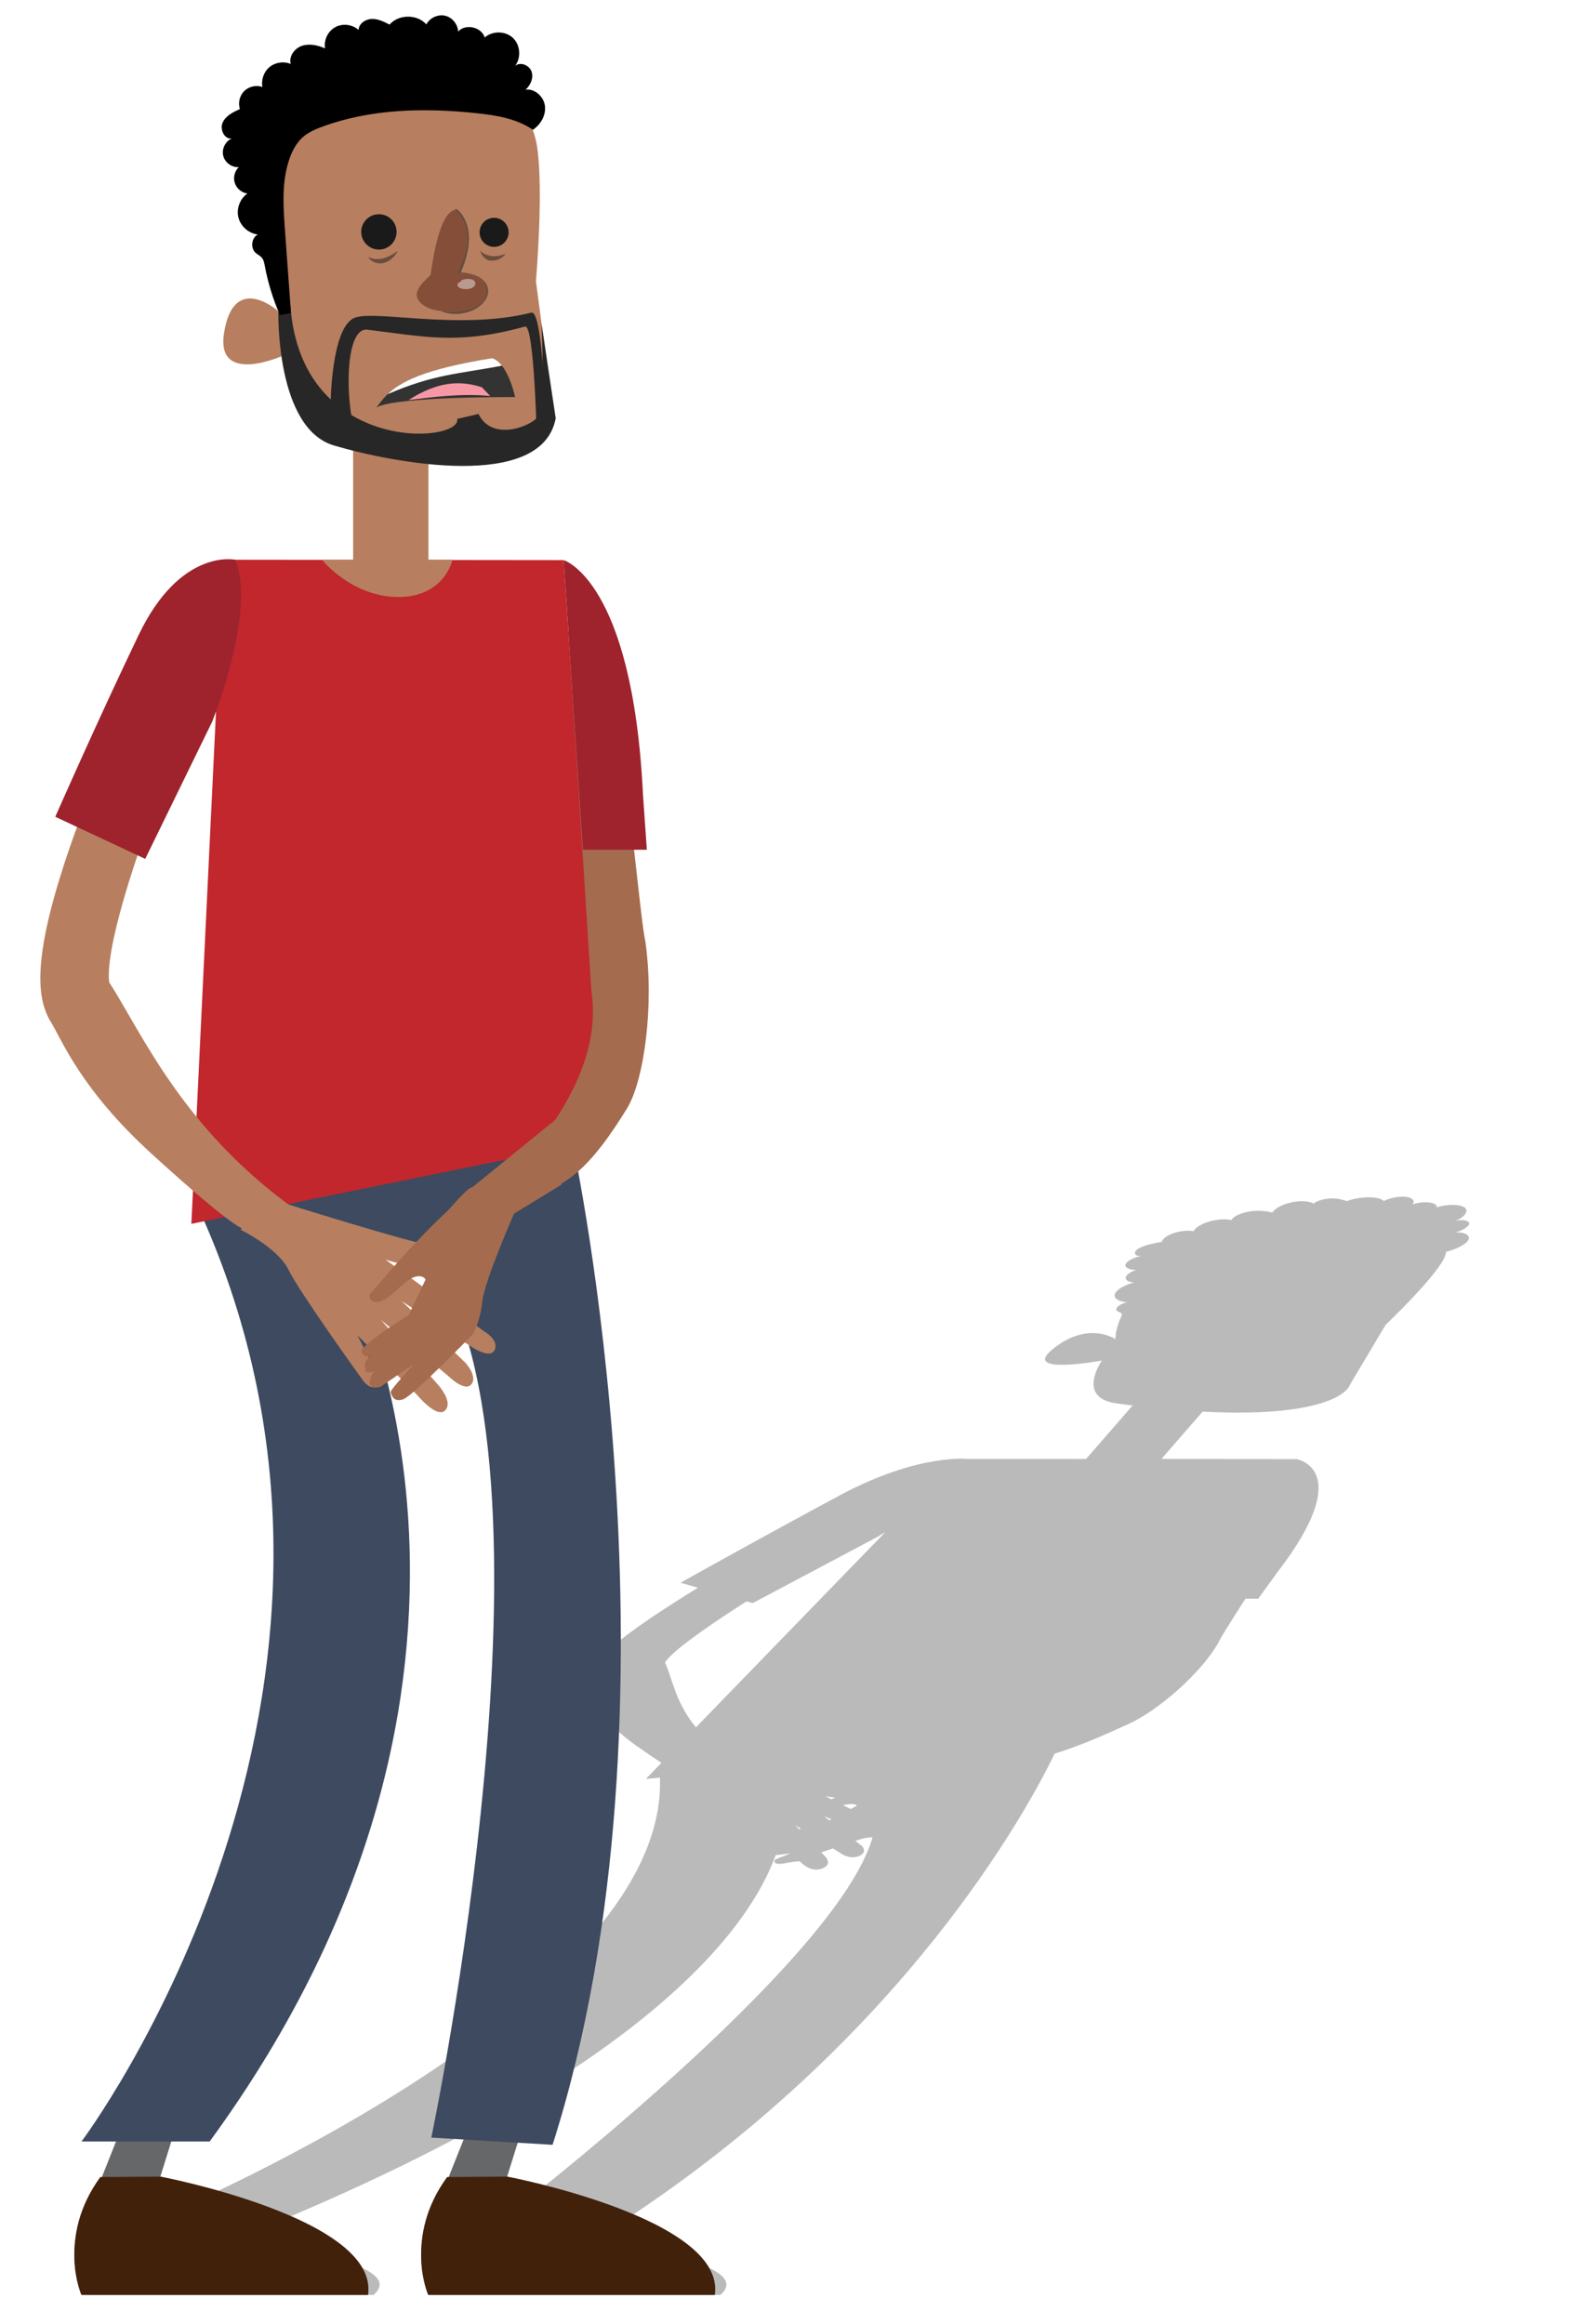 <?xml version="1.0" encoding="UTF-8"?>
<svg width="207px" height="303px" viewBox="0 0 207 303" version="1.1" xmlns="http://www.w3.org/2000/svg" xmlns:xlink="http://www.w3.org/1999/xlink">
    <!-- Generator: sketchtool 50.2 (55047) - http://www.bohemiancoding.com/sketch -->
    <title>etienne-pee</title>
    <desc>Created with sketchtool.</desc>
    <defs>
        <filter x="-3.3%" y="-4.2%" width="106.7%" height="108.4%" filterUnits="objectBoundingBox" id="filter-1">
            <feGaussianBlur stdDeviation="2" in="SourceGraphic"/>
        </filter>
    </defs>
    <g id="Page-1" stroke="none" stroke-width="1" fill-rule="evenodd">
        <g id="etienne-pee">
            <path d="M158.825,214.139 C156.575,218.099 151.066,222.907 147.24,224.679 C144.316,226.034 140.848,227.569 137.478,228.614 C133.897,235.991 117.84,265.665 80.951,289.746 L76.521,289.616 L73.287,291.746 C73.287,291.746 99.556,294.357 93.889,299.175 L56.546,299.175 C56.546,299.175 56.213,295.793 65.232,292.016 L69.643,289.414 L65.539,289.294 C65.539,289.294 109.048,255.993 113.745,239.516 C112.84,239.529 112.205,239.746 111.507,239.983 L112.331,240.631 C112.331,240.631 113.221,241.48 111.92,241.984 C110.619,242.488 109.383,241.466 109.383,241.466 L108.579,240.97 C108.066,241.141 107.551,241.312 107.048,241.476 L107.62,242.075 C107.62,242.075 108.606,243.11 107.067,243.626 C105.516,244.143 104.258,242.633 104.258,242.633 C103.184,242.695 102.548,242.871 102.259,242.915 C100.748,243.147 100.933,242.647 100.988,242.464 C101.002,242.413 101.843,242.08 103.045,241.628 L101.111,241.839 C97.739,251.175 84.788,269.273 36.431,289.539 L31.432,289.539 L28.082,291.746 C28.082,291.746 54.35,294.357 48.684,299.175 L11.338,299.175 C11.338,299.175 11.008,295.793 20.026,292.016 L24.225,289.539 L19.724,289.539 C19.724,289.539 87.126,261.827 86.023,231.739 L84.195,231.905 L86.22,229.817 C85.29,229.209 84.189,228.458 82.881,227.531 C77.142,223.462 77.398,220.438 76.917,219.239 C76.333,217.774 77.729,215.124 90.982,206.976 L88.704,206.336 C88.704,206.336 99.347,200.362 109.534,194.904 C119.722,189.445 126.197,190.192 126.197,190.192 L140.41,190.2 L141.573,190.199 L147.64,183.226 C146.86,183.131 146.14,183.036 145.495,182.946 C140.222,182.204 143.632,177.367 143.632,177.367 C143.632,177.367 133.154,179.294 137.126,175.965 C141.531,172.271 145.02,174.331 145.403,174.578 C145.412,173.664 145.656,172.707 146.122,171.734 C146.211,171.551 146.305,171.359 146.176,171.219 C146.066,171.094 145.801,171.026 145.642,170.92 C145.203,170.617 145.904,169.981 146.919,169.764 C145.8,169.696 145.137,169.253 145.329,168.699 C145.52,168.145 146.551,167.519 147.808,167.191 C147.106,167.143 146.672,166.878 146.741,166.531 C146.804,166.189 147.366,165.784 148.125,165.534 C147.19,165.563 146.564,165.245 146.723,164.816 C146.877,164.392 147.801,163.905 148.786,163.732 C147.757,163.809 147.688,163.163 148.463,162.735 C149.237,162.306 150.393,162.079 151.447,161.887 C151.522,161.496 152.151,161.039 153.01,160.75 C153.866,160.465 154.908,160.364 155.592,160.499 C155.803,160.041 156.62,159.536 157.63,159.242 C158.639,158.948 159.804,158.871 160.54,159.054 C160.677,158.577 161.902,158.066 163.013,157.912 C164.124,157.758 165.096,157.878 165.866,158.076 C166.123,157.56 167.169,156.997 168.342,156.746 C169.519,156.491 170.74,156.563 171.237,156.919 C171.618,156.52 172.726,156.24 173.56,156.226 C174.389,156.216 175.002,156.399 175.572,156.582 C177.331,155.922 179.747,155.917 180.381,156.568 C181.18,156.158 182.436,155.922 183.286,156.023 C184.136,156.125 184.497,156.558 184.125,157.021 C185.535,156.505 187.432,156.727 187.271,157.392 C188.649,156.963 190.33,156.972 190.922,157.416 C191.516,157.859 190.935,158.673 189.666,159.179 C190.573,158.9 191.56,159.121 191.514,159.521 C191.468,159.921 190.656,160.384 189.748,160.668 C191.026,160.591 191.737,161.106 191.382,161.689 C191.021,162.277 189.808,162.86 188.511,163.188 C188.453,163.498 188.354,163.83 188.173,164.17 C186.712,166.912 180.629,172.698 180.629,172.698 L175.942,180.561 C175.942,180.561 175.429,182.777 168.24,183.755 C164.82,184.222 160.704,184.229 156.759,184.028 L151.395,190.193 L154.53,190.192 C154.53,190.192 159.352,190.2 168.996,190.216 C169.002,190.217 176.89,191.478 166.522,204.947 L164.015,208.408 L162.348,208.408 C160.46,211.377 159.076,213.506 158.825,214.139 Z M107.412,236.762 L108.118,237.318 L108.374,237.18 L107.412,236.762 Z M103.663,237.936 L104.167,238.463 C104.25,238.442 104.333,238.42 104.415,238.4 L103.663,237.936 Z M111.681,235.402 L111.663,235.356 C111.462,235.111 110.616,235.172 109.885,235.325 L110.886,235.83 L111.681,235.402 Z M108.882,234.359 C108.086,234.249 107.56,234.152 107.56,234.152 L108.355,234.553 C108.531,234.488 108.706,234.423 108.882,234.359 Z M86.685,216.738 C87.623,218.705 87.979,221.85 90.716,225.182 L115.413,199.72 C114.748,200.132 114.339,200.372 114.339,200.372 L98.126,208.981 L97.321,208.755 C91.316,212.579 87.396,215.503 86.685,216.738 Z" id="!shadow" fill="#666768" opacity="0.67" filter="url(#filter-1)"/>
            <g id="!etienne" transform="translate(5, 2)">
                <path d="M75.583,277.165 L77.017,281.755 C77.017,281.755 48.476,287.175 49.951,297.175 L87.294,297.175 C87.294,297.175 90.57,290.155 84.837,282.315 L81.398,273.665 L76.157,276.535 L75.583,277.165" id="Fill-1188" fill="#666768" transform="translate(69.061, 285.42) scale(-1, 1) translate(-69.061, -285.42) "/>
                <path d="M77.017,281.755 C77.017,281.755 48.476,287.175 49.951,297.175 L87.294,297.175 C87.294,297.175 90.57,289.655 84.837,281.805 L77.017,281.755" id="Fill-1189" fill="#42210B" transform="translate(69.061, 289.465) scale(-1, 1) translate(-69.061, -289.465) "/>
                <path d="M30.379,277.165 L31.812,281.755 C31.812,281.755 3.272,287.175 4.746,297.175 L42.09,297.175 C42.09,297.175 45.365,290.155 39.633,282.315 L36.193,273.665 L30.952,276.535 L30.379,277.165" id="Fill-1190" fill="#666768" transform="translate(23.856, 285.42) scale(-1, 1) translate(-23.856, -285.42) "/>
                <path d="M31.812,281.755 C31.812,281.755 3.272,287.175 4.746,297.175 L42.09,297.175 C42.09,297.175 45.365,289.655 39.633,281.805 L31.812,281.755" id="Fill-1191" fill="#42210B" transform="translate(23.856, 289.465) scale(-1, 1) translate(-23.856, -289.465) "/>
                <path d="M14.519,277.605 C14.519,277.605 19.787,277.292 30.325,276.665 C30.325,276.665 11.885,188.963 30.325,162.26 C35.296,159.385 35.1,159.697 40.774,164.299 C40.774,164.299 14.519,215.972 59.219,277.175 L75.926,277.175 C75.926,277.175 31.817,218.565 60.711,155.436 L11.885,147.145 C11.885,147.145 -3.825,220.065 14.519,277.605 Z" id="Fill-1192" fill="#3D4A60" transform="translate(40.774, 212.375) scale(-1, 1) translate(-40.774, -212.375) "/>
                <polygon id="Fill-1558" fill="#C1272D" transform="translate(46.728, 114.258) scale(-1, 1) translate(-46.728, -114.258) " points="69.348 70.968 73.512 157.548 19.944 146.598 24.986 71.018"/>
                <polygon id="Fill-1559" fill="#B77F5F" transform="translate(45.94, 64.663) scale(-1, 1) translate(-45.94, -64.663) " points="41.032 73.078 50.849 73.078 50.849 56.248 41.032 56.248"/>
                <path d="M59.333,44.348 C59.333,44.348 58.534,54.388 52.615,55.928 C46.697,57.458 35.505,59.648 29.166,57.608 C22.828,55.578 24.243,50.978 24.243,50.978 L26.398,34.658 C26.398,34.658 25.35,22.648 26.274,16.958 C27.199,11.278 33.004,6.668 34.269,5.048 C35.534,3.418 45.477,-0.072 52.122,4.178 C58.767,8.428 63.185,11.098 62.925,13.728 C62.664,16.348 59.933,38.608 59.933,38.608 C59.933,38.608 65.796,33.308 67.059,41.438 C68.134,48.348 59.333,44.348 59.333,44.348" id="Fill-1560" fill="#B77F5F" transform="translate(45.629, 30.292) scale(-1, 1) translate(-45.629, -30.292) "/>
                <path d="M42.118,27.858 C42.322,26.608 43.506,25.748 44.762,25.958 C46.018,26.158 46.87,27.348 46.666,28.598 C46.462,29.858 45.278,30.708 44.022,30.508 C42.766,30.298 41.913,29.118 42.118,27.858" id="Fill-1561" fill="#1A1A1A" transform="translate(44.392, 28.232) scale(-1, 1) translate(-44.392, -28.232) "/>
                <path d="M57.539,27.988 C57.706,26.958 58.678,26.248 59.71,26.418 C60.742,26.588 61.442,27.558 61.274,28.588 C61.106,29.628 60.134,30.328 59.102,30.158 C58.071,29.988 57.37,29.018 57.539,27.988" id="Fill-1562" fill="#1A1A1A" transform="translate(59.407, 28.289) scale(-1, 1) translate(-59.407, -28.289) "/>
                <path d="M56.705,38.938 C56.411,38.938 56.12,38.908 55.838,38.868 C55.088,38.748 54.398,38.478 53.864,38.128 C52.879,37.498 52.354,36.608 52.457,35.758 C52.679,33.928 55.063,33.568 56.001,33.498 C53.436,27.588 56.354,25.398 56.481,25.308 C56.525,25.278 56.575,25.258 56.625,25.258 C56.701,25.258 56.776,25.298 56.824,25.368 C56.824,25.368 53.415,27.938 56.598,33.618 C56.598,33.618 56.492,33.608 56.314,33.608 C55.444,33.608 52.861,33.788 52.716,35.838 C52.573,37.838 55.129,38.608 57.444,38.608 C57.854,38.608 58.256,38.588 58.634,38.538 C58.009,38.818 57.349,38.938 56.705,38.938" id="Fill-1563" fill="#6A4D3D" transform="translate(55.539, 32.098) scale(-1, 1) translate(-55.539, -32.098) "/>
                <path d="M53.445,25.368 C53.445,25.368 50.036,27.938 53.219,33.618 C53.219,33.618 49.512,33.368 49.337,35.838 C49.119,38.898 55.226,39.078 57.111,38.028 C60.203,36.298 56.625,34.208 56.56,33.758 C56.055,30.258 55.194,25.878 53.445,25.368" id="Fill-1566" fill="#844E38" transform="translate(53.849, 31.988) scale(-1, 1) translate(-53.849, -31.988) "/>
                <path d="M45.33,32.338 C45.142,32.338 44.954,32.318 44.776,32.258 C43.999,32.028 43.397,31.398 43,30.698 C43.576,31.088 44.179,31.468 44.85,31.658 C45.133,31.738 45.429,31.778 45.724,31.778 C46.13,31.778 46.531,31.698 46.883,31.498 C46.593,32.048 45.96,32.338 45.33,32.338" id="Fill-1567" fill="#6A4D3D" transform="translate(44.941, 31.518) scale(-1, 1) translate(-44.941, -31.518) "/>
                <path d="M59.391,31.988 C58.692,31.988 57.99,31.638 57.585,31.068 C58.045,31.278 58.565,31.398 59.075,31.398 C59.777,31.398 60.459,31.178 60.936,30.668 C60.798,31.218 60.403,31.688 59.89,31.928 C59.726,31.968 59.559,31.988 59.391,31.988" id="Fill-1568" fill="#6A4D3D" transform="translate(59.26, 31.328) scale(-1, 1) translate(-59.26, -31.328) "/>
                <path d="M55.879,35.698 C55.712,35.698 55.546,35.678 55.383,35.638 C55.167,35.588 54.951,35.498 54.801,35.338 C54.652,35.178 54.585,34.918 54.687,34.728 C54.783,34.538 54.997,34.448 55.203,34.398 C55.339,34.368 55.479,34.358 55.619,34.358 C55.946,34.358 56.273,34.438 56.56,34.588 L56.429,34.618 C56.584,34.748 56.838,34.798 56.933,34.978 C57.004,35.128 56.951,35.308 56.841,35.418 C56.731,35.528 56.576,35.588 56.422,35.628 C56.245,35.678 56.062,35.698 55.879,35.698" id="Fill-1569" fill="#B99A8E" transform="translate(55.801, 35.028) scale(-1, 1) translate(-55.801, -35.028) "/>
                <path d="M47.119,44.698 C45.975,44.93 44.777,46.813 44.079,49.768 C44.079,49.768 59.569,49.658 62.152,51.11 C60.574,49.07 59.218,46.63 47.119,44.698 Z" id="Fill-1573" fill="#333333" transform="translate(53.115, 47.904) scale(-1, 1) translate(-53.115, -47.904) "/>
                <path d="M45.525,49.388 C47.173,47.789 50.281,46.109 59.112,44.698 C59.553,44.788 60.002,45.122 60.428,45.669 C54.814,46.753 51.617,46.753 45.525,49.388 Z" id="Combined-Shape" fill="#FFFFFF"/>
                <path d="M49.351,48.481 C53.15,47.236 56.143,48.417 58.905,50.152 C55.991,49.79 52.027,49.245 48.254,49.628 L49.351,48.481 Z" id="Fill-1575" fill="#F797A5" transform="translate(53.579, 49.058) scale(-1, 1) translate(-53.579, -49.058) "/>
                <path d="M67.436,38.718 C67.436,38.718 67.773,53.818 60.204,56.068 C52.635,58.318 33.073,62.128 31.281,52.528 L33.139,40.108 C33.139,40.108 32.518,51.378 33.845,52.598 C35.173,53.808 39.665,55.378 41.345,51.968 L44.125,52.608 C43.489,55.808 64.514,57.348 65.864,37.788 L67.436,38.718" id="Fill-1576" fill="#282727" transform="translate(49.359, 48.266) scale(-1, 1) translate(-49.359, -48.266) "/>
                <path d="M61.214,40.978 C63.86,40.668 64.16,48.708 62.986,53.718 L65.984,50.518 C65.984,50.518 65.888,40.728 62.905,39.448 C60.313,38.328 49.334,41.118 39.82,38.758 C38.428,38.408 38.098,50.308 38.098,50.308 L39.173,53.118 C39.173,53.118 39.533,40.258 40.643,40.568 C49.456,43.008 53.836,41.858 61.214,40.978" id="Fill-1577" fill="#282727" transform="translate(52.041, 46.235) scale(-1, 1) translate(-52.041, -46.235) "/>
                <path d="M63.834,19.788 C64.375,20.308 64.584,21.148 64.35,21.858 C64.117,22.578 63.452,23.128 62.708,23.228 C63.68,23.908 64.166,25.208 63.875,26.358 C63.585,27.508 62.537,28.428 61.359,28.568 C62.185,29.018 62.333,30.338 61.63,30.968 C61.379,31.188 61.055,31.328 60.836,31.588 C60.585,31.878 60.512,32.278 60.441,32.658 C60.027,34.858 59.365,37.018 58.47,39.068 C57.989,38.988 57.508,38.898 57.026,38.818 C57.289,35.198 57.551,31.578 57.813,27.958 C58.04,24.828 58.254,21.588 57.197,18.628 C56.82,17.568 56.266,16.548 55.411,15.818 C54.715,15.228 53.858,14.858 53.001,14.538 C46.64,12.178 39.655,12.038 32.907,12.748 C30.317,13.018 27.64,13.448 25.489,14.918 C24.477,14.238 23.771,13.028 23.922,11.808 C24.074,10.598 25.234,9.528 26.445,9.688 C25.784,9.098 25.374,8.138 25.676,7.308 C25.978,6.478 27.158,6.018 27.822,6.598 C26.993,5.548 27.121,3.858 28.1,2.938 C29.078,2.018 30.767,1.998 31.772,2.888 C32.19,1.508 34.28,1.048 35.241,2.118 C35.272,1.158 36.01,0.258 36.948,0.048 C37.886,-0.162 38.937,0.328 39.379,1.178 C40.579,-0.172 42.991,-0.162 44.176,1.208 C44.905,0.828 45.677,0.448 46.498,0.468 C47.319,0.498 48.184,1.078 48.217,1.908 C49.024,1.168 50.308,1.018 51.263,1.548 C52.218,2.068 52.774,3.238 52.582,4.308 C53.524,3.898 54.601,3.648 55.578,3.968 C56.554,4.288 57.335,5.348 57.057,6.338 C57.952,5.958 59.05,6.118 59.804,6.728 C60.558,7.338 60.935,8.388 60.747,9.338 C61.549,9.058 62.503,9.268 63.111,9.858 C63.719,10.458 63.95,11.408 63.685,12.218 C64.571,12.618 65.53,13.088 65.931,13.978 C66.333,14.868 65.702,16.208 64.74,16.048 C65.575,16.408 66.075,17.418 65.86,18.298 C65.646,19.188 64.743,19.848 63.834,19.788" id="Fill-1578" fill="#000000" transform="translate(44.978, 19.534) scale(-1, 1) translate(-44.978, -19.534) "/>
                <path d="M36.983,70.968 L53.983,70.988 C53.983,70.988 50.108,75.828 44.045,75.828 C37.983,75.828 36.983,70.968 36.983,70.968" id="Fill-1579" fill="#B77F5F" transform="translate(45.483, 73.398) scale(-1, 1) translate(-45.483, -73.398) "/>
                <path d="M20.4,148.47 C9.075,158.778 8.059,158.606 7.621,158.336 L0.258,156.707 C16.137,145.956 21.655,132.744 25.986,126.068 C26.759,120.618 19.669,99.318 8.917,77.908 L16.137,73.668 C16.371,74.128 21.928,85.228 26.967,97.528 C36.595,121.038 35.712,127.768 33.579,131.258 C32.054,133.748 29.679,140.024 20.4,148.47 Z" id="Fill-1580" fill="#B77F5F" transform="translate(17.612, 116.042) scale(-1, 1) translate(-17.612, -116.042) "/>
                <path d="M61.12,171.824 C61.12,171.824 47.567,159.394 46.433,157.664 C45.3,155.934 42.551,156.274 43.536,158.554 C44.521,160.824 47.586,163.554 47.586,163.554 L33.048,157.094 C33.048,157.094 31.1,155.944 30.275,157.144 C29.45,158.344 32.482,159.704 32.482,159.704 L41.833,164.424 L30.736,161.264 C30.736,161.264 28.395,160.734 27.921,162.004 C27.446,163.274 30.346,164.054 30.346,164.054 L41.087,168.004 L29.868,165.754 C29.868,165.754 27.063,165.194 26.682,166.674 C26.301,168.164 30.303,168.824 30.303,168.824 L40.879,171.664 L34.617,171.984 C34.617,171.984 33.514,172.104 33.857,173.044 C34.2,173.974 35.62,174.004 35.62,174.004 C35.62,174.004 49.61,175.414 52.774,175.174 C55.937,174.944 60.426,177.984 60.426,177.984 L61.115,172.264 L61.12,171.824" id="Fill-1581" fill="#B77F5F" transform="translate(43.888, 167.277) scale(-1, 1) rotate(-60) translate(-43.888, -167.277) "/>
                <path d="M2.981,70.968 C2.981,70.968 10.106,69.418 15.544,80.748 C20.981,92.078 26.426,104.478 26.426,104.478 L14.703,109.968 L5.981,92.098 C5.981,92.098 0.148,77.528 2.981,70.968" id="Fill-1582" fill="#9E232D" transform="translate(14.316, 90.433) scale(-1, 1) translate(-14.316, -90.433) "/>
                <path d="M62.047,156.267 C62.047,156.267 52.685,157.727 49.89,157.297 C47.094,156.857 45.45,157.407 45.45,157.407 C45.45,157.407 35.759,162.797 34.954,163.937 C34.15,165.077 35.088,165.587 35.428,165.787 C35.58,165.877 37.561,164.917 39.7,163.827 L35.706,167.277 C35.706,167.277 34.856,168.787 36.236,168.787 C37.023,168.777 37.353,168.637 37.498,168.517 C37.31,168.807 36.98,169.387 37.192,169.587 C37.478,169.847 38.337,170.347 39.19,169.557 C39.19,169.557 38.813,170.387 39.529,170.817 C40.244,171.237 45.741,166.117 45.741,166.117 L50.764,165.187 L50.84,165.267 C51.259,165.847 50.831,166.667 50.308,167.157 C49.18,168.207 47.597,168.737 46.633,169.937 C46.395,170.237 46.194,170.587 46.214,170.967 C46.233,171.347 46.549,171.727 46.928,171.707 C47.068,171.697 47.198,171.627 47.324,171.567 C51.699,169.457 56.056,167.327 60.167,164.727 C60.585,164.467 63.906,162.947 63.908,162.457 L75.734,153.887 L67.296,151.277 L62.047,156.267" id="Fill-1554" fill="#A56B4E" transform="translate(55.186, 161.492) scale(-1, 1) rotate(-105) translate(-55.186, -161.492) "/>
                <path d="M72.099,127.306 L69.098,80.454 L73.894,80.238 C76.909,99.084 78.443,117.723 79.114,120.673 C80.311,128.894 78.985,138.872 76.701,142.552 C74.417,146.231 71.469,150.552 67.991,152.395 C64.513,154.238 65.632,146.562 67.021,144.521 C71.192,138.392 72.884,132.654 72.099,127.306 Z" id="Combined-Shape" fill="#A56B4E"/>
                <path d="M70.989,108.778 L68.47,71.018 C68.476,71.02 77.462,73.638 78.814,101.595 L79.318,108.778 L70.989,108.778 Z" id="Combined-Shape" fill="#9E232D"/>
            </g>
        </g>
    </g>
</svg>